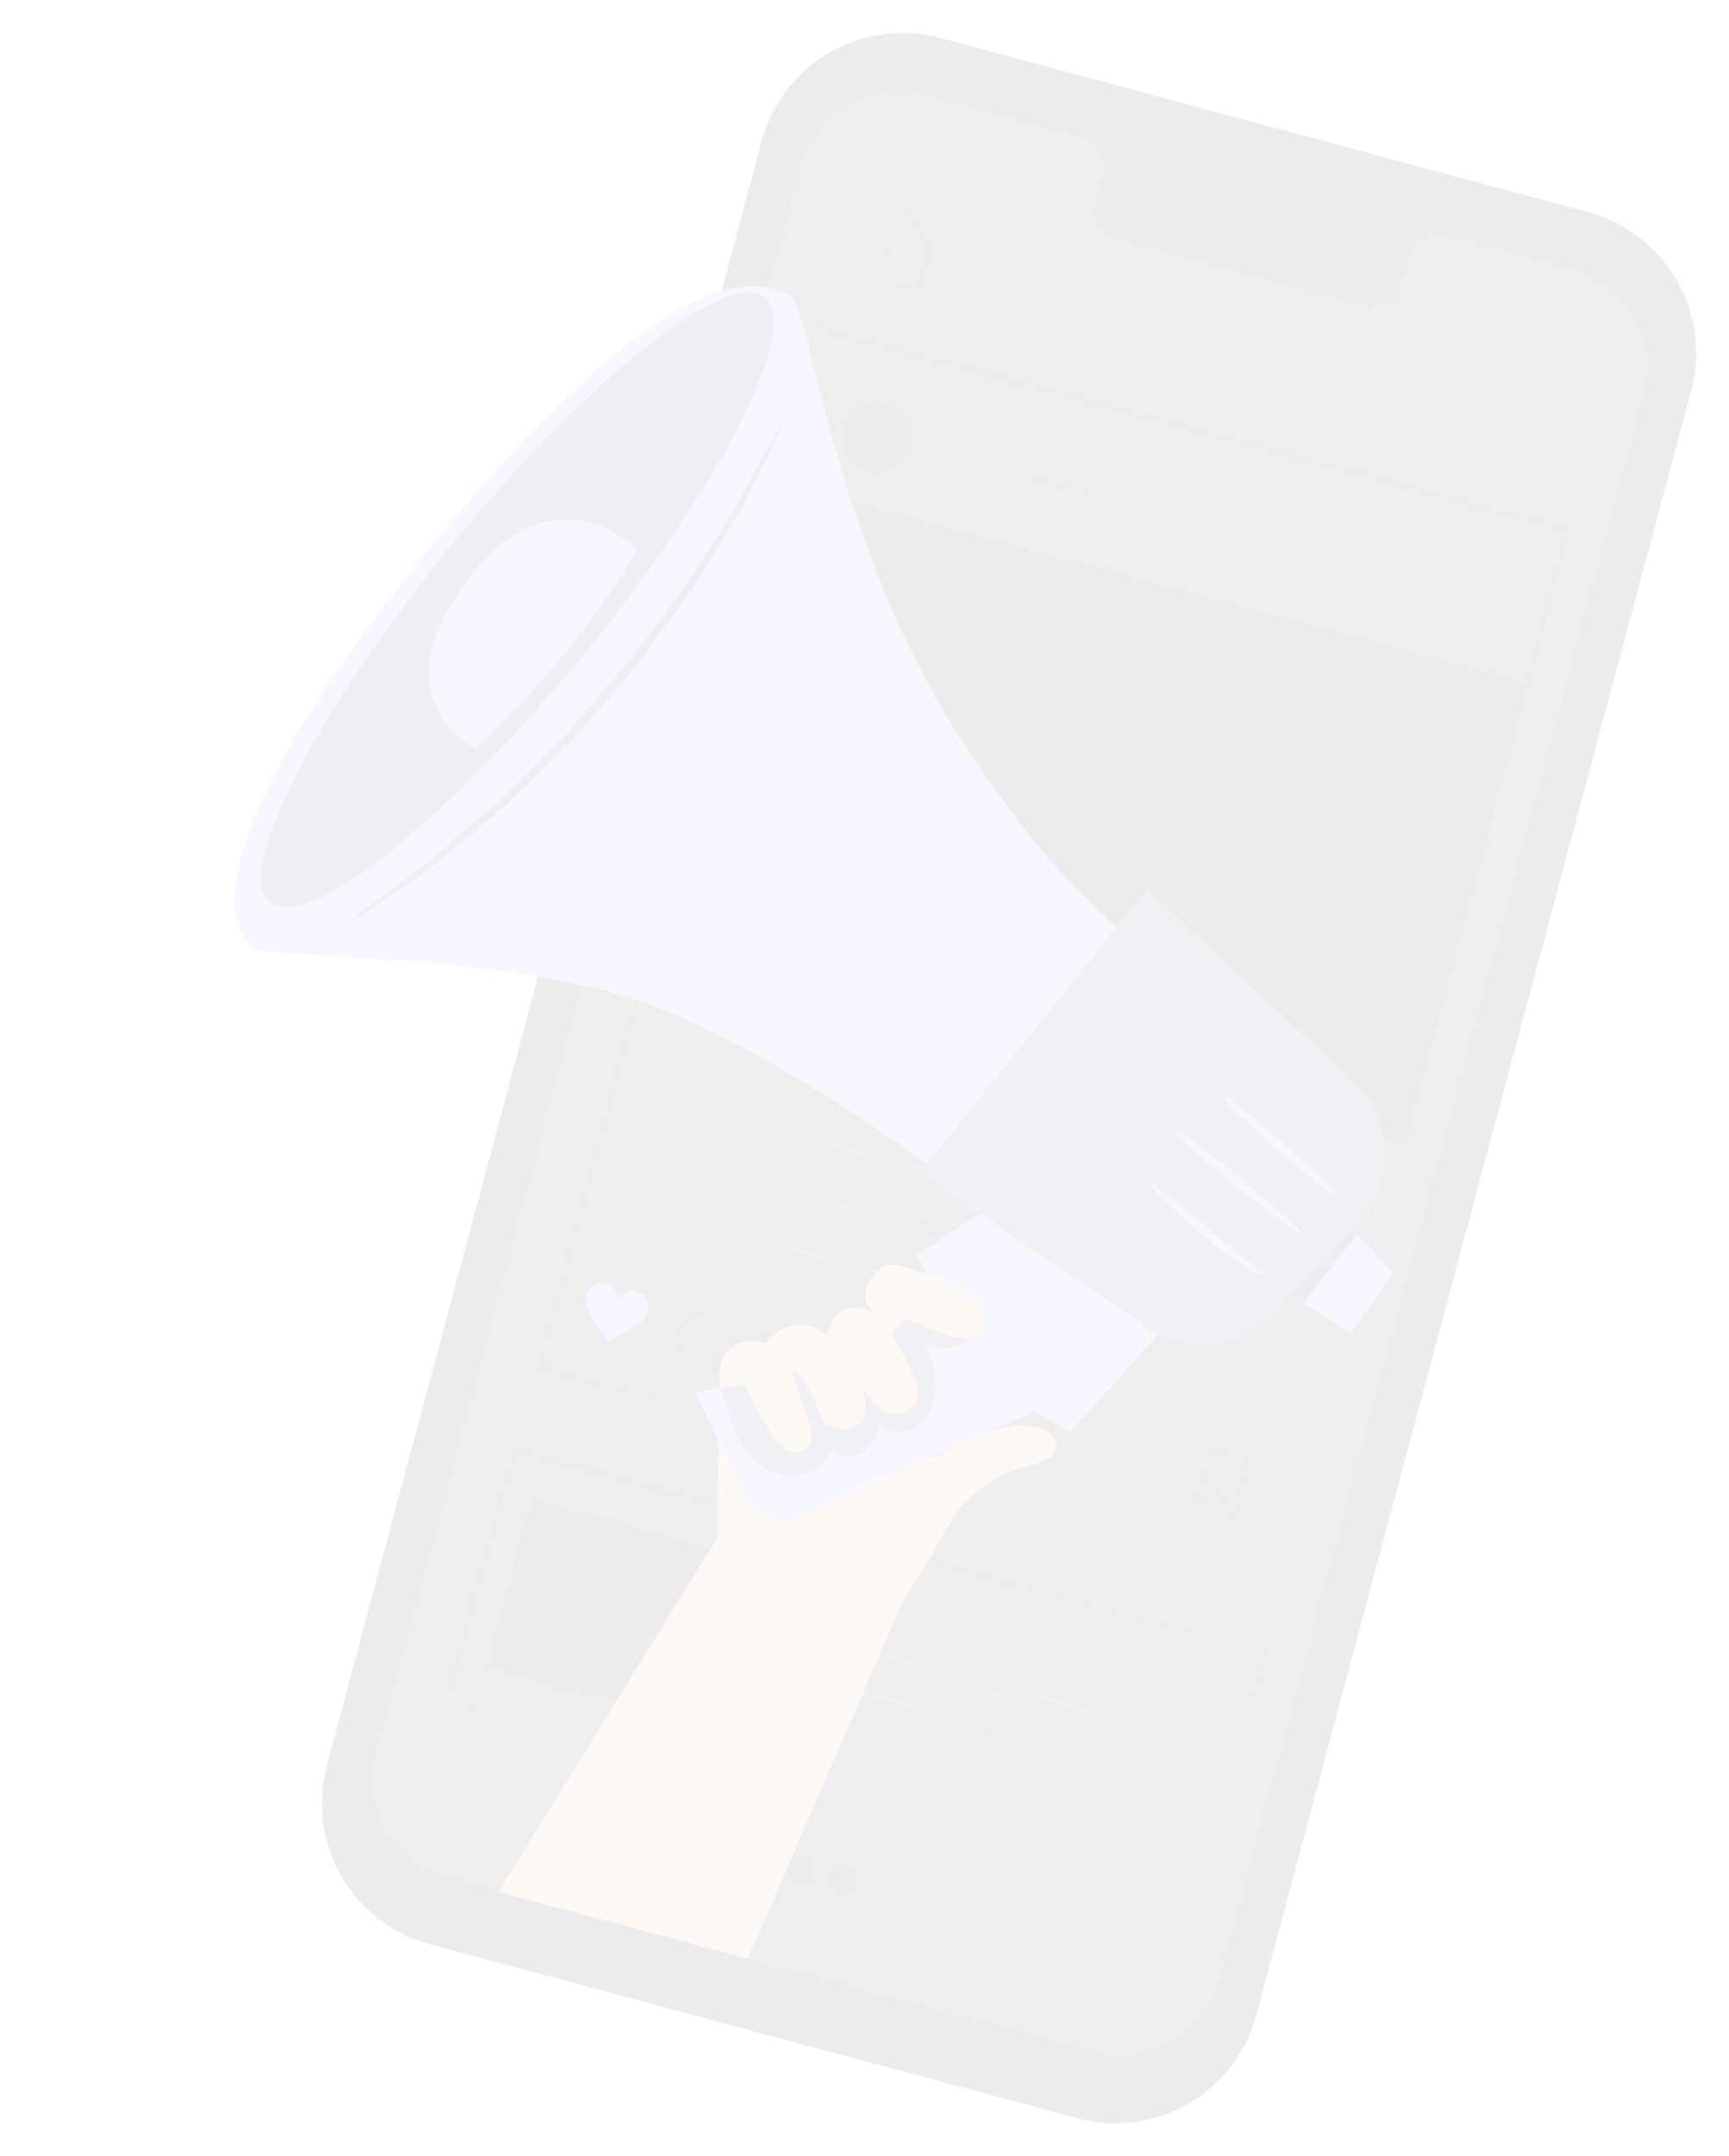 <svg width="409" height="510" viewBox="0 0 409 510" fill="none" xmlns="http://www.w3.org/2000/svg">
<g style="mix-blend-mode:color-burn" opacity="0.1">
<path d="M254.872 501.025L101.702 459.868C92.862 457.497 85.326 451.709 80.749 443.779C76.172 435.848 74.93 426.424 77.297 417.58L180.181 33.364C181.354 28.979 183.38 24.869 186.143 21.27C188.906 17.67 192.351 14.652 196.282 12.387C200.212 10.121 204.551 8.655 209.05 8.07C213.548 7.485 218.118 7.793 222.498 8.978L375.649 50.165C384.488 52.537 392.025 58.324 396.602 66.255C401.178 74.185 402.42 83.609 400.054 92.453L297.194 476.581C296.027 480.971 294.005 485.087 291.245 488.694C288.484 492.3 285.039 495.325 281.108 497.596C277.176 499.867 272.835 501.339 268.333 501.927C263.831 502.516 259.256 502.209 254.872 501.025Z" fill="#3F3F3F"/>
<path d="M371.877 63.592L342.171 55.621C340.209 55.145 338.138 55.464 336.411 56.509C334.684 57.554 333.44 59.241 332.95 61.2L331.508 66.591C331.271 67.566 330.844 68.484 330.252 69.294C329.659 70.103 328.913 70.787 328.056 71.308C327.199 71.828 326.248 72.174 325.257 72.326C324.266 72.478 323.255 72.433 322.281 72.193L264.391 56.661C263.428 56.379 262.529 55.91 261.747 55.281C260.965 54.653 260.315 53.876 259.833 52.995C259.351 52.114 259.047 51.148 258.938 50.15C258.83 49.152 258.919 48.142 259.2 47.179L260.652 41.755C261.214 39.809 260.984 37.72 260.011 35.943C259.038 34.166 257.403 32.847 255.461 32.273L244.996 29.465L219.012 22.493C215.945 21.662 212.746 21.445 209.596 21.854C206.446 22.262 203.408 23.289 200.655 24.874C197.903 26.46 195.49 28.573 193.555 31.093C191.621 33.613 190.202 36.491 189.38 39.561L88.945 414.583C87.288 420.774 88.157 427.37 91.361 432.922C94.565 438.473 99.841 442.524 106.028 444.184L258.891 485.294C261.954 486.116 265.15 486.326 268.294 485.913C271.438 485.499 274.47 484.47 277.217 482.884C279.963 481.297 282.37 479.185 284.3 476.668C286.231 474.15 287.646 471.277 288.466 468.211L388.905 93.178C390.559 86.997 389.695 80.411 386.503 74.864C383.311 69.318 378.051 65.264 371.877 63.592Z" fill="#4E4E4E"/>
<path d="M365.961 94.627C365.935 94.727 362.04 93.801 357.278 92.56C352.515 91.318 348.648 90.245 348.675 90.145C348.702 90.045 352.588 90.957 357.362 92.201C362.135 93.446 365.988 94.527 365.961 94.627Z" fill="#3F3F3F"/>
<path d="M364.812 99.049C364.785 99.149 360.901 98.226 356.125 96.993C351.348 95.759 347.495 94.678 347.525 94.567C347.555 94.456 351.447 95.393 356.223 96.626C360.999 97.86 364.838 98.949 364.812 99.049Z" fill="#3F3F3F"/>
<path d="M363.674 103.474C363.648 103.574 359.75 102.66 354.977 101.415C350.203 100.17 346.358 99.103 346.377 98.989C346.395 98.875 350.298 99.815 355.075 101.048C359.851 102.282 363.701 103.374 363.674 103.474Z" fill="#3F3F3F"/>
<path d="M200.028 64.204L200.483 64.326L201.738 64.663L206.411 65.798L206.245 65.884C206.519 64.862 206.819 63.739 207.082 62.535C207.248 61.913 207.406 61.323 207.599 60.601C207.772 60.247 208.054 59.958 208.402 59.775C208.751 59.592 209.149 59.526 209.538 59.584C210.293 59.787 210.949 59.963 211.76 60.181C212.166 60.363 212.494 60.685 212.685 61.087C212.877 61.49 212.918 61.948 212.803 62.378C212.38 63.957 211.943 65.59 211.544 67.306L211.389 67.038L217.243 68.609L216.961 68.772C217.592 66.415 218.246 63.97 218.849 61.451C219.015 60.829 219.179 60.218 219.345 59.595C219.394 59.312 219.379 59.021 219.3 58.744C219.222 58.468 219.082 58.212 218.892 57.996L217.015 54.777L215.19 51.678L214.316 50.181C214.012 49.671 213.8 49.173 213.349 48.945C213.137 48.823 212.899 48.751 212.655 48.732C212.411 48.714 212.165 48.751 211.937 48.84C211.501 49.044 211.011 49.365 210.529 49.653L207.85 51.21C206.163 52.222 204.449 53.108 203.131 54.029C202.647 54.651 202.341 55.392 202.248 56.175C202.054 56.897 201.87 57.587 201.697 58.231C201.358 59.498 201.061 60.61 200.805 61.566C200.549 62.521 200.392 63.11 200.237 63.688C200.185 63.948 200.116 64.204 200.032 64.455C200.081 64.219 200.144 63.985 200.219 63.755C200.371 63.188 200.558 62.488 200.781 61.654C201.004 60.821 201.337 59.576 201.596 58.299C201.774 57.632 201.962 56.932 202.161 56.187C202.262 55.809 202.363 55.432 202.458 55.076C202.57 54.646 202.794 54.254 203.108 53.94C204.572 52.915 206.154 52.077 207.864 51.023L210.527 49.438C211.003 49.173 211.401 48.886 211.935 48.625C212.223 48.507 212.533 48.456 212.844 48.475C213.154 48.494 213.456 48.584 213.727 48.736C214.225 49.088 214.619 49.568 214.867 50.126L215.751 51.626L217.577 54.725L219.471 57.925C219.653 58.206 219.809 58.503 219.936 58.812C220.049 59.159 220.065 59.53 219.982 59.885C219.816 60.508 219.649 61.13 219.483 61.752C218.813 64.253 218.159 66.698 217.584 69.07L217.525 69.292L217.303 69.232L211.449 67.662L211.038 67.551L211.094 67.34C211.549 65.64 211.986 64.006 212.409 62.428C212.507 62.09 212.48 61.729 212.334 61.41C212.187 61.09 211.931 60.835 211.612 60.689C210.934 60.507 210.134 60.292 209.479 60.117C209.172 60.066 208.856 60.114 208.578 60.253C208.299 60.392 208.071 60.615 207.926 60.891C207.769 61.48 207.587 62.158 207.427 62.758C207.103 63.97 206.799 65.104 206.535 66.093L206.499 66.226L206.366 66.191L201.645 64.924L200.412 64.593C200.271 64.477 200.142 64.347 200.028 64.204Z" fill="#3F3F3F"/>
<path d="M222.63 384.406C222.076 384.347 221.527 384.24 220.99 384.085L216.591 383C212.889 382.067 207.771 380.73 202.129 379.217C196.487 377.704 191.378 376.333 187.715 375.256L183.363 373.993C182.821 373.858 182.292 373.676 181.782 373.45C182.338 373.503 182.887 373.61 183.422 373.771L187.825 374.845C191.512 375.834 196.642 377.126 202.284 378.639C207.926 380.152 213.023 381.52 216.701 382.589L221.05 383.863C221.594 383.991 222.123 384.172 222.63 384.406Z" fill="#B2ABFF" fill-opacity="0.4"/>
<path d="M284.101 411.663C284.056 411.829 260.512 405.646 231.513 397.868C202.515 390.091 179.036 383.663 179.081 383.496C179.125 383.33 202.67 389.513 231.668 397.291C260.666 405.068 284.142 411.507 284.101 411.663Z" fill="#B2ABFF" fill-opacity="0.4"/>
<path d="M248.737 412.365C248.692 412.532 232.5 408.32 212.565 402.973C192.629 397.627 176.491 393.168 176.536 393.001C176.581 392.834 192.773 397.046 212.719 402.396C232.666 407.745 248.791 412.165 248.737 412.365Z" fill="#B2ABFF" fill-opacity="0.4"/>
<path d="M278.715 440.099L276.327 435.944L272.386 438.21L274.896 428.829L281.262 430.537L278.715 440.099ZM276.437 435.533L276.51 435.66L278.614 439.321L280.904 430.763L275.116 429.21L272.871 437.602L276.437 435.533Z" fill="#3F3F3F"/>
<path d="M192.159 415.575L191.185 414.765C190.438 414.9 189.668 414.75 189.025 414.346C188.383 413.942 187.913 413.313 187.71 412.582C187.506 411.85 187.582 411.069 187.923 410.391C188.265 409.713 188.847 409.187 189.555 408.916C190.264 408.644 191.048 408.648 191.755 408.924C192.462 409.201 193.04 409.732 193.376 410.413C193.713 411.093 193.783 411.875 193.574 412.605C193.365 413.335 192.892 413.96 192.246 414.359L192.159 415.575ZM191.153 408.61C190.38 408.459 189.578 408.609 188.911 409.03C188.245 409.451 187.764 410.111 187.568 410.874C187.371 411.638 187.473 412.448 187.853 413.139C188.233 413.83 188.862 414.35 189.612 414.593C190.128 414.694 190.662 414.67 191.167 414.522L191.921 415.129L191.944 414.242C192.45 413.919 192.851 413.456 193.097 412.908C193.344 412.36 193.425 411.752 193.331 411.159C193.237 410.566 192.971 410.013 192.568 409.568C192.164 409.123 191.639 408.806 191.058 408.656L191.153 408.61Z" fill="#3F3F3F"/>
<path d="M199.684 417.08L199.236 413.505L197.354 410.618L203.352 412.227L199.684 417.08ZM197.858 410.956L199.451 413.456L199.828 416.499L202.98 412.282L197.858 410.956Z" fill="#3F3F3F"/>
<path d="M203.245 412.12L199.396 413.375L199.468 413.594L203.316 412.339L203.245 412.12Z" fill="#3F3F3F"/>
<path d="M184.127 407.738C184.153 407.286 184.019 406.838 183.748 406.475C183.476 406.112 183.086 405.857 182.644 405.754C182.203 405.651 181.74 405.708 181.337 405.914C180.933 406.12 180.616 406.462 180.44 406.88C180.498 406.425 180.391 405.964 180.138 405.581C179.886 405.198 179.506 404.918 179.065 404.791C178.625 404.664 178.153 404.699 177.737 404.89C177.32 405.08 176.985 405.414 176.792 405.83C176.536 406.447 176.525 407.139 176.763 407.764C177.001 408.379 177.317 408.96 177.705 409.493C178.225 410.264 178.696 410.951 179.196 411.752C180.023 411.33 180.73 410.913 181.557 410.491C182.155 410.214 182.714 409.859 183.22 409.437C183.732 409.011 184.058 408.401 184.127 407.738Z" fill="#B2ABFF"/>
<path d="M283.188 450.196C283.188 450.196 283.286 449.83 283.468 449.152C283.649 448.474 283.926 447.44 284.283 446.107C284.999 443.429 286.067 439.439 287.367 434.357C290.1 424.145 294.02 409.273 298.963 390.625L299.101 390.865L121.465 343.313L121.831 343.101C116.294 363.793 110.926 383.851 105.901 402.63L105.697 402.278L232.76 436.5L269.836 446.531L279.833 449.213L282.409 449.904L283.298 450.142L282.443 449.913L279.899 449.23L270.003 446.575L232.941 436.715L105.621 402.698L105.332 402.621L105.368 402.487C110.393 383.707 115.761 363.65 121.298 342.958L121.375 342.669L121.686 342.753L299.269 390.505L299.458 390.556L299.407 390.744C294.408 409.424 290.343 424.305 287.579 434.545C286.217 439.635 285.167 443.557 284.451 446.235C284.1 447.547 283.832 448.547 283.648 449.236C283.463 449.925 283.188 450.196 283.188 450.196Z" fill="#3F3F3F"/>
<path d="M126.237 354.953L115.477 394.258L164.607 407.744L175.367 368.439L126.237 354.953Z" fill="#3F3F3F"/>
<path d="M175.361 368.412L174.417 368.158L171.729 367.437L161.632 364.728L126.108 355.113L126.443 354.929C123.25 366.639 119.591 380.047 115.724 394.233C115.759 394.326 115.325 393.543 115.512 393.867L118.9 394.776L122.233 395.67L128.897 397.458L141.65 400.964L164.643 407.312L164.344 407.493C167.62 395.698 170.343 385.922 172.264 379.052C173.18 375.629 173.978 372.96 174.502 371.088C174.743 370.188 174.931 369.487 175.067 368.976C175.204 368.465 175.267 368.232 175.267 368.232C175.267 368.232 175.207 368.454 175.082 368.921C174.957 369.387 174.764 370.11 174.526 370.999C174.03 372.855 173.313 375.534 172.403 378.934C170.55 385.859 167.912 395.717 164.733 407.598L164.671 407.831L164.426 407.766L141.413 401.495L128.657 398.001L121.992 396.213L118.66 395.319L115.272 394.41L115.052 394.029C118.956 379.841 122.626 366.436 125.838 354.743L125.91 354.476L126.176 354.548L161.746 364.437L171.707 367.253L174.34 367.959L175.006 368.138L175.361 368.412Z" fill="#3F3F3F"/>
<path d="M127.255 357.894L117.85 392.249L163.53 404.789L172.936 370.433L127.255 357.894Z" fill="#3F3F3F"/>
<path d="M117.835 392.216L139.639 375.244L145.862 391.314L154.518 386.014L163.514 404.758L117.835 392.216Z" fill="#3F3F3F"/>
<path d="M154.436 376.494C154.243 377.208 153.842 377.849 153.284 378.335C152.726 378.821 152.037 379.13 151.303 379.224C150.57 379.318 149.825 379.191 149.163 378.861C148.501 378.531 147.951 378.011 147.584 377.369C147.217 376.726 147.049 375.989 147.101 375.25C147.153 374.512 147.423 373.806 147.876 373.221C148.329 372.636 148.946 372.2 149.648 371.966C150.349 371.732 151.105 371.712 151.818 371.908C152.291 372.037 152.734 372.257 153.122 372.558C153.51 372.858 153.835 373.232 154.078 373.658C154.321 374.084 154.478 374.554 154.54 375.04C154.601 375.527 154.566 376.021 154.436 376.494Z" fill="#3F3F3F"/>
<path d="M277.494 122.061C277.31 122.044 277.13 121.995 276.961 121.918L275.447 121.572L269.867 120.182C265.191 118.928 258.74 117.281 251.566 115.357C244.391 113.433 237.961 111.708 233.306 110.376L227.779 108.787L226.284 108.326C226.103 108.311 225.926 108.263 225.762 108.186C225.944 108.19 226.124 108.218 226.299 108.271L227.809 108.676L233.386 110.076C238.076 111.275 244.516 112.966 251.69 114.891C258.865 116.815 265.295 118.539 269.947 119.882L275.477 121.461L276.976 121.863C277.157 121.906 277.331 121.973 277.494 122.061Z" fill="#3F3F3F"/>
<path d="M291.912 359.189L288.371 353.021L282.505 356.391L286.234 342.452L295.699 344.992L291.912 359.189ZM288.532 352.421L288.638 352.604L291.766 358.042L295.169 345.326L286.549 343.013L283.212 355.484L288.532 352.421Z" fill="#3F3F3F"/>
<path d="M169.183 324.7L167.232 323.093C165.777 323.348 164.279 323.05 163.032 322.259C161.784 321.468 160.876 320.239 160.485 318.814C160.093 317.389 160.248 315.869 160.917 314.551C161.586 313.234 162.722 312.214 164.104 311.691C165.485 311.168 167.011 311.179 168.385 311.722C169.759 312.265 170.881 313.302 171.532 314.629C172.183 315.955 172.317 317.477 171.906 318.897C171.495 320.317 170.57 321.532 169.312 322.305L169.183 324.7ZM167.171 310.997C166.399 310.797 165.595 310.751 164.805 310.862C164.016 310.972 163.256 311.238 162.569 311.642C161.882 312.047 161.281 312.583 160.801 313.22C160.321 313.857 159.972 314.583 159.772 315.355C159.572 316.128 159.527 316.932 159.638 317.722C159.749 318.512 160.014 319.273 160.419 319.961C160.823 320.648 161.359 321.25 161.996 321.73C162.633 322.21 163.358 322.561 164.13 322.761C165.145 322.969 166.196 322.923 167.189 322.629L167.304 322.6L168.771 323.792L168.834 322.045L168.932 321.988C169.929 321.353 170.719 320.439 171.203 319.36C171.688 318.281 171.846 317.084 171.659 315.915C171.472 314.747 170.947 313.659 170.149 312.785C169.352 311.911 168.316 311.29 167.171 310.997Z" fill="#3F3F3F"/>
<path d="M184.012 327.641L183.111 320.597L179.435 314.846L191.278 317.928L184.012 327.641ZM180.422 315.563L183.556 320.49L184.332 326.488L190.529 318.192L180.422 315.563Z" fill="#3F3F3F"/>
<path d="M191.047 317.844L183.482 320.311L183.621 320.738L191.186 318.271L191.047 317.844Z" fill="#3F3F3F"/>
<path d="M153.365 309.345C153.425 308.449 153.165 307.561 152.631 306.839C152.097 306.117 151.324 305.608 150.45 305.404C149.576 305.2 148.659 305.313 147.861 305.723C147.063 306.133 146.436 306.814 146.094 307.644C146.196 306.753 145.978 305.855 145.48 305.11C144.983 304.364 144.237 303.82 143.375 303.573C142.514 303.326 141.593 303.393 140.777 303.762C139.961 304.131 139.302 304.778 138.918 305.587C138.414 306.799 138.396 308.159 138.866 309.385C139.34 310.598 139.965 311.746 140.725 312.803C141.75 314.269 142.663 315.705 143.667 317.249C145.27 316.416 146.678 315.603 148.296 314.763C149.473 314.212 150.575 313.515 151.578 312.689C152.578 311.844 153.218 310.647 153.365 309.345Z" fill="#B2ABFF"/>
<path d="M205.233 111.282C209.663 112.47 214.215 109.841 215.4 105.409C216.586 100.977 213.957 96.421 209.528 95.232C205.098 94.044 200.546 96.673 199.361 101.105C198.175 105.537 200.804 110.093 205.233 111.282Z" fill="#3F3F3F"/>
<path d="M301.21 312.357C301.166 312.524 267.523 303.644 226.075 292.527C184.627 281.411 151.044 272.261 151.089 272.095C151.133 271.928 184.773 280.819 226.232 291.939C267.692 303.058 301.252 312.202 301.21 312.357Z" fill="#B2ABFF" fill-opacity="0.4"/>
<path d="M304.558 299.851C304.516 300.007 270.873 291.127 229.425 280.01C187.977 268.894 154.395 259.744 154.436 259.589C154.478 259.433 188.121 268.313 229.58 279.433C271.039 290.552 304.6 299.696 304.558 299.851Z" fill="#B2ABFF" fill-opacity="0.4"/>
<path d="M229.4 306.693C229.358 306.848 211.031 302.076 188.474 296.026C165.918 289.976 147.651 284.934 147.692 284.779C147.734 284.623 166.061 289.396 188.629 295.448C211.197 301.501 229.442 306.537 229.4 306.693Z" fill="#B2ABFF" fill-opacity="0.4"/>
<path d="M182.835 440.311C182.655 440.94 182.293 441.501 181.795 441.924C181.297 442.347 180.685 442.613 180.036 442.689C179.387 442.765 178.73 442.646 178.147 442.349C177.565 442.052 177.084 441.589 176.764 441.019C176.444 440.448 176.299 439.796 176.349 439.144C176.399 438.492 176.64 437.869 177.043 437.354C177.445 436.839 177.991 436.455 178.612 436.25C179.232 436.045 179.899 436.028 180.529 436.202C180.951 436.32 181.345 436.52 181.689 436.79C182.033 437.06 182.32 437.396 182.535 437.778C182.749 438.16 182.886 438.58 182.937 439.015C182.989 439.449 182.954 439.89 182.835 440.311Z" fill="#3F3F3F"/>
<path d="M192.662 442.995C192.481 443.619 192.119 444.177 191.622 444.596C191.126 445.016 190.516 445.28 189.87 445.354C189.224 445.428 188.571 445.309 187.991 445.013C187.412 444.717 186.934 444.256 186.615 443.689C186.297 443.121 186.153 442.472 186.202 441.823C186.25 441.175 186.49 440.555 186.889 440.042C187.289 439.529 187.831 439.145 188.448 438.939C189.065 438.734 189.729 438.715 190.357 438.886C190.779 439.002 191.174 439.201 191.519 439.471C191.864 439.741 192.152 440.077 192.366 440.459C192.58 440.841 192.717 441.262 192.768 441.697C192.819 442.132 192.783 442.573 192.662 442.995Z" fill="#3F3F3F"/>
<path d="M202.568 445.699C202.387 446.324 202.025 446.881 201.529 447.301C201.032 447.72 200.422 447.984 199.776 448.058C199.13 448.132 198.477 448.014 197.898 447.717C197.319 447.421 196.84 446.96 196.521 446.393C196.203 445.825 196.059 445.177 196.108 444.528C196.157 443.879 196.396 443.259 196.796 442.746C197.195 442.233 197.738 441.849 198.355 441.644C198.971 441.438 199.635 441.419 200.263 441.59C200.684 441.708 201.078 441.907 201.422 442.178C201.766 442.448 202.054 442.784 202.268 443.166C202.482 443.547 202.619 443.968 202.671 444.402C202.722 444.837 202.687 445.278 202.568 445.699Z" fill="#3F3F3F"/>
<path d="M361.572 161.65L183.932 113.987L154.847 222.678L332.488 270.342L361.572 161.65Z" fill="#3F3F3F"/>
<path d="M171.241 227.118L240.375 172.605L260.534 223.704L288.018 206.637L317.045 266.19L171.241 227.118Z" fill="#3F3F3F"/>
<path d="M287.561 176.281C286.955 178.555 285.689 180.598 283.922 182.151C282.155 183.704 279.967 184.697 277.636 185.006C275.304 185.314 272.933 184.924 270.822 183.884C268.712 182.843 266.957 181.2 265.78 179.162C264.602 177.124 264.055 174.783 264.207 172.434C264.36 170.085 265.205 167.835 266.636 165.967C268.067 164.1 270.02 162.699 272.247 161.943C274.474 161.186 276.876 161.108 279.148 161.718C282.192 162.535 284.788 164.527 286.366 167.258C287.943 169.989 288.373 173.234 287.561 176.281Z" fill="#3F3F3F"/>
<path d="M304.978 371.261C305.599 368.938 331.765 270.708 370.511 125.284L370.706 125.622L193.07 77.959L193.436 77.748C168.828 169.712 146.055 254.819 127.636 323.654L127.454 323.355L305.05 371.257L127.327 323.833L127.093 323.77L127.159 323.526C145.578 254.691 168.351 169.584 192.903 77.605L192.98 77.316L193.292 77.399L370.928 125.062L371.194 125.133L371.126 125.389C351.599 198.143 335.098 259.63 323.472 302.947C317.684 324.577 313.057 341.646 309.917 353.335C308.359 359.16 307.16 363.639 306.348 366.673C305.947 368.174 305.641 369.319 305.432 370.097C305.224 370.875 304.978 371.261 304.978 371.261Z" fill="#3F3F3F"/>
<path d="M213.265 379.385L220.734 367.225C222.19 364.542 224.005 361.407 226.259 357.878C228.298 354.709 232.095 351.82 235.374 349.888C240.476 346.885 242.393 347.375 245.661 345.929C245.947 345.839 246.287 345.68 246.553 345.621C247.135 345.48 247.683 345.222 248.161 344.861C251.155 342.972 249.966 338.471 245.144 337.583C241.526 336.91 235.456 336.365 223.434 343.563C223.27 343.686 223.115 343.776 222.965 343.89C216.3 348.999 216.57 329.392 217.555 322.329C217.674 321.226 217.545 320.11 217.175 319.063C216.805 318.017 216.205 317.067 215.418 316.284C214.632 315.501 213.68 314.905 212.632 314.54C211.584 314.175 210.468 314.05 209.366 314.176L183.543 318.755C181.524 317.532 179.168 316.984 176.818 317.189C175.061 317.322 173.417 318.105 172.207 319.387C170.996 320.668 170.307 322.354 170.273 324.117L169.656 363.753L117.959 447.45L176.891 463.262L213.265 379.385Z" fill="#FFBF9D"/>
<path d="M280.962 307.929L253.187 338.762L244.757 333.784L189.022 358.771C186.745 359.799 184.156 359.897 181.808 359.044C179.459 358.192 177.535 356.455 176.445 354.205L164.427 329.265C164.427 329.265 203.637 323.549 213.489 312.756C223.342 301.963 216.598 297.092 216.598 297.092L238.169 282.724L280.962 307.929Z" fill="#B2ABFF"/>
<path d="M276.892 228.623C276.892 228.623 251.813 215.568 223.939 169.398C196.065 123.228 191.287 70.521 186.672 69.569C182.058 68.617 164.454 53.875 104.097 126.653C43.74 199.43 53.621 222.702 61.215 224.62C68.809 226.539 124.218 225.956 155.43 238.25C186.642 250.543 223.525 278.439 223.525 278.439L276.892 228.623Z" fill="#B2ABFF"/>
<path d="M321.395 289.061L307.667 303.925L301.509 310.611C297.448 315.01 291.854 317.682 285.881 318.074C279.908 318.466 274.011 316.549 269.407 312.719L217.59 277.456L271.255 210.375L320.204 256.137C324.704 260.359 327.355 266.189 327.578 272.356C327.801 278.523 325.579 284.528 321.395 289.061Z" fill="#B2ABFF"/>
<g opacity="0.4">
<path d="M321.401 289.064L307.674 303.925L301.515 310.611C297.455 315.009 291.861 317.68 285.887 318.072C279.914 318.463 274.017 316.546 269.412 312.715L217.588 277.449L271.25 210.378L320.207 256.142C324.707 260.364 327.358 266.194 327.582 272.361C327.806 278.528 325.584 284.532 321.401 289.064Z" fill="black"/>
</g>
<path d="M106.745 128.988C74.415 168.514 55.235 206.328 63.907 213.432C72.58 220.536 105.839 194.268 138.173 154.73C170.507 115.192 189.68 77.401 181.011 70.286C172.342 63.171 139.076 89.461 106.745 128.988Z" fill="#B2ABFF"/>
<g opacity="0.5">
<path d="M106.741 128.986C74.411 168.509 55.233 206.32 63.907 213.425C72.581 220.53 105.841 194.265 138.175 154.731C170.508 115.197 189.68 77.408 181.009 70.293C172.339 63.177 139.072 89.463 106.741 128.986Z" fill="black"/>
</g>
<path d="M319.601 315.382L305.408 306.356L319.871 290.7L329.557 301.042L319.601 315.382Z" fill="#B2ABFF"/>
<g opacity="0.6">
<path d="M319.873 290.701L305.409 306.356L308.33 308.212L321.033 291.93L319.873 290.701Z" fill="black"/>
</g>
<path d="M308.069 292.035C307.713 292.476 300.786 287.401 292.593 280.736C284.401 274.071 278.083 268.231 278.427 267.788C278.772 267.344 285.708 272.433 293.9 279.145C302.092 285.857 308.436 291.598 308.069 292.035Z" fill="#B2ABFF"/>
<path d="M315.752 282.455C315.376 282.879 309.167 278.056 301.887 271.672C294.608 265.288 289.012 259.772 289.39 259.338C289.768 258.903 295.964 263.734 303.243 270.118C310.523 276.502 316.13 282.021 315.752 282.455Z" fill="#B2ABFF"/>
<path d="M299.021 301.821C298.872 302.067 297.141 301.15 294.464 299.407C293.12 298.558 291.531 297.513 289.785 296.341C288.039 295.17 286.352 293.598 284.49 292.062C277.068 285.854 271.621 280.272 271.957 279.861C272.293 279.451 278.451 284.331 285.782 290.479C287.637 292.001 289.312 293.57 290.951 294.832C292.589 296.093 294.063 297.215 295.285 298.21C297.719 300.233 299.17 301.575 299.021 301.821Z" fill="#B2ABFF"/>
<path d="M150.797 130.099C150.797 130.099 131.473 109.498 110.414 137.431C89.355 165.363 112.35 177.048 112.35 177.048C127.312 163.289 140.256 147.483 150.797 130.099Z" fill="#B2ABFF"/>
<g opacity="0.5">
<path d="M185.441 99.369C185.585 99.408 184.675 101.475 182.938 105.118C181.201 108.762 178.651 114.022 175.336 120.447L169.179 130.553C168.068 132.359 166.92 134.231 165.735 136.169L163.937 139.105C163.296 140.124 162.569 141.014 161.881 141.984L153.032 154.096C152.261 155.152 151.479 156.205 150.706 157.272C149.932 158.339 148.973 159.297 148.136 160.335L142.788 166.524L137.433 172.699C136.546 173.652 135.691 174.757 134.766 175.676C133.842 176.596 132.872 177.55 131.956 178.436L121.228 188.936C120.366 189.753 119.585 190.627 118.668 191.382L116.017 193.589L110.937 197.801L101.782 205.315C95.901 209.491 91.057 212.73 87.714 214.989C86.032 216.247 84.248 217.362 82.38 218.323C83.889 216.868 85.518 215.544 87.25 214.364C90.558 211.881 95.213 208.413 100.928 204.145L109.823 196.489L114.795 192.237C115.655 191.514 116.522 190.77 117.402 190.017C118.282 189.265 119.03 188.381 119.906 187.556L130.542 177.044L133.316 174.286C134.269 173.351 135.022 172.362 135.954 171.325L141.265 165.186C143.015 163.094 144.831 161.068 146.586 159.049C147.417 158.081 148.376 157.075 149.136 156.017L151.465 152.877L160.344 140.964C161.052 139.963 161.784 139.099 162.425 138.128C163.066 137.156 163.645 136.192 164.247 135.233L167.75 129.705L174.061 119.783L182.198 104.813C183.122 102.909 184.207 101.088 185.441 99.369Z" fill="black"/>
</g>
<g opacity="0.4">
<path d="M170.624 328.262C171.717 332.676 172.82 337.189 175.13 341.061C177.44 344.932 181.128 348.233 185.691 348.981C190.253 349.729 195.277 347.194 196.493 342.828C198.162 344.955 201.599 344.972 203.858 343.47C206.117 341.968 207.412 339.397 208.311 336.84C210.706 339.281 215.014 339.02 217.636 336.829C218.885 335.656 219.859 334.223 220.491 332.63C221.123 331.037 221.396 329.325 221.292 327.614C221.045 324.199 220.295 320.839 219.066 317.643C221.24 318.417 223.487 319.186 225.707 318.722C227.926 318.258 229.999 316.027 229.31 313.841C228.808 312.589 227.869 311.562 226.666 310.951C223.531 308.919 221.351 307.452 217.664 306.904C216.842 306.683 216.576 316.712 190.727 323.568C175.394 327.612 170.624 328.262 170.624 328.262Z" fill="black"/>
</g>
<path d="M217.442 355.364C217.416 355.464 215.993 354.773 213.554 354.19C210.388 353.421 207.094 353.334 203.892 353.934C200.689 354.535 197.651 355.81 194.979 357.675C192.919 359.099 191.904 360.268 191.775 360.174C191.96 359.852 192.194 359.561 192.469 359.312C193.172 358.593 193.927 357.928 194.728 357.322C197.403 355.322 200.501 353.963 203.784 353.349C207.067 352.734 210.447 352.882 213.664 353.779C214.631 354.045 215.573 354.393 216.481 354.82C216.831 354.943 217.156 355.127 217.442 355.364Z" fill="#EB996E" fill-opacity="0.8"/>
<path d="M173.691 322.643C176.373 327.079 177.813 331.575 180.667 336.081C181.963 338.133 183.882 341.864 185.996 342.86C188.111 343.856 189.746 343.973 191.234 342.061C192.445 340.516 191.752 337.769 191.221 336.102C189.825 331.665 188.306 328.089 187.294 324.661C186.808 323.053 187.985 323.059 188.212 323.811C189.463 326.077 191.652 328.308 192.675 330.714C194.091 333.965 193.514 337.634 199.393 337.997C200.171 338.076 200.957 337.973 201.688 337.695C204.219 336.647 205.099 333.846 204.783 331.379C204.456 329.452 203.83 327.588 202.928 325.854C204.589 329.17 206.406 332.743 210.118 334.001C211.15 334.417 212.285 334.501 213.367 334.243C214.449 333.985 215.425 333.397 216.158 332.56C217.947 330.324 217.016 327.442 215.934 325.031C214.025 320.749 211.721 316.653 209.053 312.798C208.054 311.368 206.589 310.331 204.909 309.863C202.954 309.339 200.371 309.027 198.808 310.418C197.956 311.063 197.243 311.874 196.714 312.803C196.185 313.732 195.851 314.76 195.731 315.822C195.731 315.822 191.507 312.033 186.882 313.567C184.006 314.619 181.596 316.657 180.081 319.318L173.691 322.643Z" fill="#FFBF9D"/>
<path d="M205.308 308.819C204.77 307.701 204.586 306.445 204.782 305.22C204.978 303.995 205.544 302.859 206.404 301.966C207.674 300.556 209.143 299.247 210.305 299.177C215.378 298.859 234.784 307.842 233.388 312.303C231.991 316.765 229.926 318.521 219.322 313.973C217.452 313.173 214.51 311.979 214.51 311.979L210.774 315.264L205.308 308.819Z" fill="#FFBF9D"/>
<path d="M203.887 328.719C202.396 323.596 199.447 319.017 195.4 315.542C196.125 315.867 196.786 316.319 197.353 316.876C200.264 319.39 202.39 322.69 203.477 326.381C203.757 327.128 203.896 327.921 203.887 328.719Z" fill="#EB996E" fill-opacity="0.8"/>
<path d="M211.025 315.752C210.901 315.814 209.849 314.364 208.316 312.75C207.68 312.058 207.004 311.404 206.293 310.789C205.737 310.331 205.336 310.14 205.371 310.054C205.406 309.968 205.884 310.048 206.528 310.447C207.351 310.979 208.101 311.617 208.758 312.344C210.329 313.993 211.202 315.668 211.025 315.752Z" fill="#EB996E" fill-opacity="0.8"/>
<path d="M215.57 312.467C214.205 312.266 212.905 311.754 211.769 310.971C210.925 310.443 210.195 309.754 209.621 308.941C209.194 308.315 209.065 307.863 209.135 307.822C210.018 308.801 211.011 309.674 212.093 310.426C213.296 311.029 214.458 311.71 215.57 312.467Z" fill="#EB996E" fill-opacity="0.8"/>
<path d="M189.464 330.843C188.96 329.919 188.554 328.943 188.254 327.934C187.536 325.54 186.421 323.285 184.957 321.26C183.397 319.32 181.163 318.04 178.702 317.676C177.675 317.588 176.642 317.635 175.628 317.816C175.628 317.816 175.891 317.636 176.42 317.48C177.174 317.261 177.962 317.181 178.745 317.247C180.042 317.379 181.3 317.769 182.445 318.393C183.59 319.018 184.6 319.864 185.415 320.882C186.932 322.955 188.034 325.302 188.661 327.793C189.014 328.785 189.283 329.806 189.464 330.843Z" fill="#EB996E" fill-opacity="0.8"/>
<path d="M192.968 380.038C190.073 379.886 187.191 379.539 184.343 378.999C181.458 378.656 178.6 378.112 175.791 377.371C178.69 377.525 181.575 377.873 184.428 378.414C187.308 378.762 190.161 379.305 192.968 380.038Z" fill="#EB996E" fill-opacity="0.8"/>
</g>
</svg>
